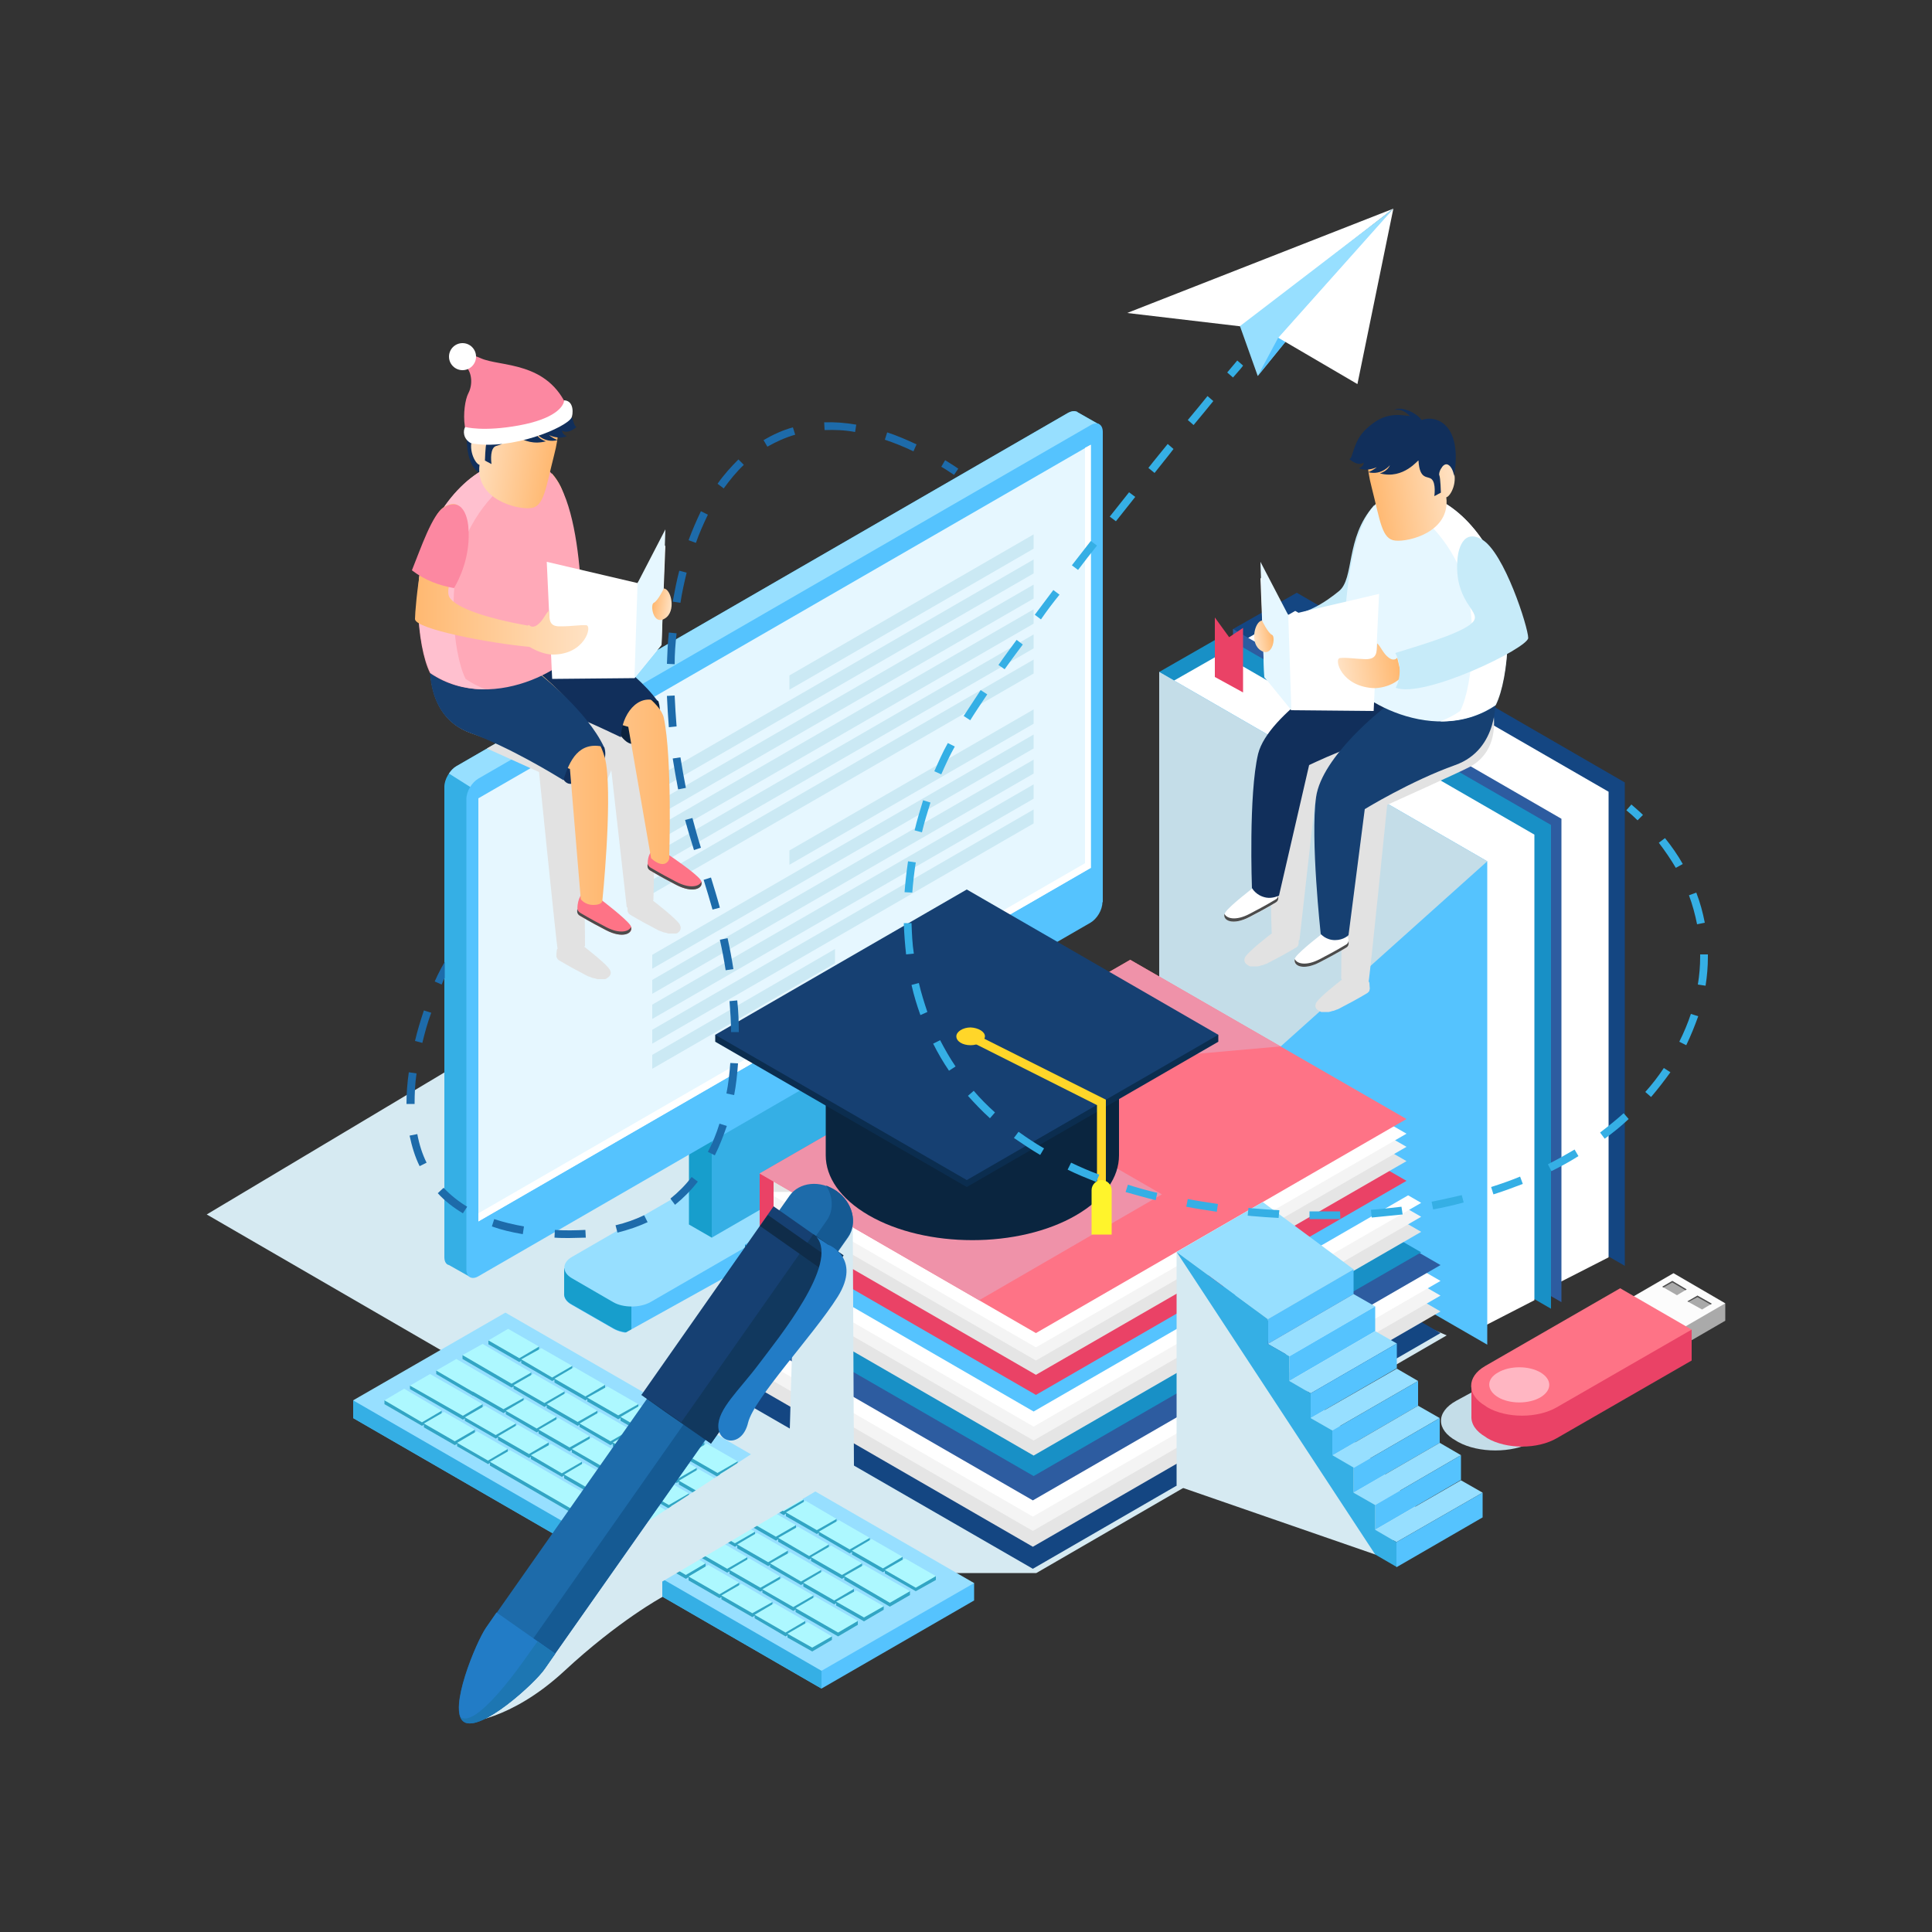 <?xml version="1.0" encoding="utf-8"?>
<!-- Generator: Adobe Illustrator 22.0.1, SVG Export Plug-In . SVG Version: 6.00 Build 0)  -->
<svg version="1.1" xmlns="http://www.w3.org/2000/svg" xmlns:xlink="http://www.w3.org/1999/xlink" x="0px" y="0px"
	 viewBox="0 0 500 500" style="enable-background:new 0 0 500 500;" xml:space="preserve">
<rect x="0" y="0" width="500" height="500" fill="#333333" stroke="none"/>
<style type="text/css">
	.st0{display:none;}
	.st1{display:inline;fill:url(#SVGID_1_);}
	.st2{fill:#D6EAF2;}
	.st3{fill:#55C3FE;}
	.st4{fill:#179ECC;}
	.st5{fill:#97DFFF;}
	.st6{fill:#35AFE5;}
	.st7{fill:#E6F7FF;}
	.st8{fill:#FFFFFF;}
	.st9{fill:#CBE9F4;}
	.st10{fill:#144682;}
	.st11{fill:#2D5CA0;}
	.st12{fill:#1890C6;}
	.st13{fill:#C4DDE8;}
	.st14{fill:#EA4266;}
	.st15{fill:#E5E5E5;}
	.st16{fill:#F4F4F4;}
	.st17{fill:#FE7386;}
	.st18{fill:#EF92A9;}
	.st19{fill:#E2E2E2;}
	.st20{fill:#C7EBF9;}
	.st21{fill:#4C4C4C;}
	.st22{fill:#112F5B;}
	.st23{fill:#164072;}
	.st24{fill:url(#SVGID_2_);}
	.st25{fill:url(#SVGID_3_);}
	.st26{fill:url(#SVGID_4_);}
	.st27{fill:#32A5C4;}
	.st28{fill:#ADF8FF;}
	.st29{fill:#0A253F;}
	.st30{fill:#0B2D4F;}
	.st31{fill:#FFD629;}
	.st32{fill:#FFF42C;}
	.st33{fill:#1D6BAA;}
	.st34{fill:#155A93;}
	.st35{fill:#227CC6;}
	.st36{fill:#1D76B2;}
	.st37{fill:#11385E;}
	.st38{fill:#0F2C49;}
	.st39{fill:#AAAAAA;}
	.st40{fill:#FCFCFC;}
	.st41{fill:#4F4F4F;}
	.st42{fill:#FFB6C2;}
	.st43{fill:#0B223D;}
	.st44{fill:url(#SVGID_5_);}
	.st45{fill:url(#SVGID_6_);}
	.st46{fill:url(#SVGID_7_);}
	.st47{fill:#FFA9B8;}
	.st48{fill:#FFC0CF;}
	.st49{fill:url(#SVGID_8_);}
	.st50{fill:url(#SVGID_9_);}
	.st51{fill:url(#SVGID_10_);}
	.st52{fill:#FC88A1;}
	.st53{display:inline;}
	.st54{fill:#F9FBFC;}
</style>
<g id="BACKGROUND" class="st0">
	<radialGradient id="SVGID_1_" cx="250" cy="250" r="250" gradientUnits="userSpaceOnUse">
		<stop  offset="0" style="stop-color:#FFFFFF"/>
		<stop  offset="1" style="stop-color:#E0E0E0"/>
	</radialGradient>
	<rect class="st1" width="500" height="500"/>
</g>
<g id="OBJECTS">
	<g>
		<polyline class="st2" points="186.4,234.9 53.5,314.3 136,362.1 241,320 186.8,238.5 		"/>
		<g>
			<g>
				<g>
					<g>
						<g>
							<path class="st3" d="M254.4,292.3L254.4,292.3l0-6.4l-4.6,2.3l-8.1-4.7c-2.6-1.5-6.9-1.5-9.6,0l-81.5,47.1l-4.6-2.3v6.4l0,0
								c-0.1,1.1,0.5,2.2,2,3l10.8,6.2c2.6,1.5,6.9,1.5,9.6,0l84.2-48.6C253.9,294.4,254.5,293.3,254.4,292.3z"/>
							<path class="st4" d="M150.6,330.5l-4.6-2.3v6.4l0,0c-0.1,1.1,0.5,2.2,2,3l10.8,6.2c1.3,0.7,3,1.1,4.6,1.1v-21.8L150.6,330.5z
								"/>
							<path class="st5" d="M158.7,337c2.6,1.5,6.9,1.5,9.6,0l84.2-48.6c2.6-1.5,2.6-4,0-5.5l-10.8-6.2c-2.6-1.5-6.9-1.5-9.6,0
								L148,325.3c-2.6,1.5-2.6,4,0,5.5L158.7,337z"/>
						</g>
						<g>
							<polygon class="st4" points="184.2,320.3 178.3,316.9 178.3,286.9 216.2,265.1 							"/>
							<polygon class="st6" points="222.1,298.4 184.2,320.3 184.2,290.2 222.1,268.4 							"/>
						</g>
						<path class="st6" d="M284.4,109.8l-5.5-3.1c-0.1-0.1-0.2-0.2-0.4-0.2l0,0l0,0c-0.5-0.2-1.2-0.1-2,0.3l-158.4,91.5
							c-1.7,1-3.1,3.4-3.1,5.3v121.7c0,1,0.3,1.7,0.9,2c0.1,0,0.2,0.1,0.3,0.1l5.5,3.1l1.1-5.9l-1.6,0.7l155.4-89.7
							c1.7-1,3.1-3.4,3.1-5.3V113.2L284.4,109.8z"/>
						<path class="st5" d="M278.9,106.7c-0.1-0.1-0.2-0.2-0.4-0.2l0,0l0,0c-0.5-0.2-1.2-0.1-2,0.3l-158.4,91.5
							c-0.7,0.4-1.4,1.1-1.9,1.9L222.1,267l54.5-31.4c1.7-1,3.1-3.4,3.1-5.3V113.2l4.8-3.3L278.9,106.7z"/>
						<path class="st3" d="M285.3,233.5c0,2-1.4,4.3-3.1,5.3l-158.4,91.5c-1.7,1-3.1,0.2-3.1-1.8V206.8c0-2,1.4-4.3,3.1-5.3
							L282.3,110c1.7-1,3.1-0.2,3.1,1.8V233.5z"/>
						<polygon class="st7" points="282.3,224.6 123.8,316.1 123.8,206.6 282.3,115.1 						"/>
						<polygon class="st8" points="280.8,115.9 280.8,223.4 123.8,314 123.8,316.1 282.3,224.6 282.3,115.1 						"/>
					</g>
					<g>
						<g>
							<polygon class="st9" points="267.5,142 204.3,178.5 204.3,174.8 267.5,138.3 							"/>
							<polygon class="st9" points="267.5,148.4 168.8,205.4 168.8,201.8 267.5,144.8 							"/>
							<polygon class="st9" points="267.5,154.9 168.8,211.9 168.8,208.3 267.5,151.3 							"/>
							<polygon class="st9" points="267.5,161.4 168.8,218.4 168.8,214.7 267.5,157.7 							"/>
							<polygon class="st9" points="267.5,167.8 168.8,224.8 168.8,221.2 267.5,164.2 							"/>
							<polygon class="st9" points="267.5,174.3 168.8,231.3 168.8,227.7 267.5,170.7 							"/>
							<polygon class="st9" points="267.5,187.3 204.3,223.8 204.3,220.1 267.5,183.6 							"/>
							<polygon class="st9" points="267.5,193.7 168.8,250.7 168.8,247.1 267.5,190.1 							"/>
							<polygon class="st9" points="267.5,200.2 168.8,257.2 168.8,253.6 267.5,196.6 							"/>
							<polygon class="st9" points="267.5,206.7 168.8,263.7 168.8,260 267.5,203 							"/>
							<polygon class="st9" points="267.5,213.1 168.8,270.1 168.8,266.5 267.5,209.5 							"/>
							<polygon class="st9" points="216.1,249.3 168.8,276.6 168.8,273 216.1,245.6 							"/>
						</g>
					</g>
				</g>
				<g>
					<g>
						<g>
							<g>
								<polygon class="st10" points="420.5,327.6 335.6,278.5 319.1,162.8 335.6,153.4 420.5,202.5 								"/>
								<polygon class="st8" points="416.3,325.4 402,332.7 319.5,167.1 335.2,158.1 416.3,204.9 								"/>
								<polygon class="st11" points="404.1,337 319.1,287.9 319.1,162.8 404.1,211.9 								"/>
							</g>
						</g>
						<g>
							<g>
								<polygon class="st12" points="401.4,338.7 316.4,289.6 300,173.9 316.4,164.5 401.4,213.5 								"/>
								<polygon class="st8" points="397.1,336.5 382.9,343.8 300.4,178.1 316,169.2 397.1,216 								"/>
								<polygon class="st3" points="384.9,348 300,299 300,173.9 384.9,222.9 								"/>
								<polygon class="st13" points="300,299 300,173.9 384.9,222.9 								"/>
							</g>
							<polygon class="st14" points="321.7,179.2 314.4,175.2 314.4,159.8 318.1,164.9 321.7,162.5 							"/>
						</g>
					</g>
					<g>
						<g>
							<polygon class="st2" points="246,407.1 178.4,368.1 148.9,352.1 254.4,293.5 374.4,345.6 268.2,407.1 							"/>
							<polygon class="st10" points="267.3,406 188.6,360.6 188.6,342.9 294.2,299.6 372.8,345 							"/>
							<polygon class="st15" points="294.2,293.9 192.5,341.1 192.5,357.1 267.3,400.3 372.8,339.4 							"/>
							<polygon class="st16" points="294.2,289.9 277.3,297.7 277.3,348.2 192.5,348.2 192.5,353 267.3,396.2 372.8,335.3 							
								"/>
							<polygon class="st8" points="294.2,286.1 277.3,293.9 277.3,348.2 192.5,348.2 192.5,349.3 267.3,392.5 372.8,331.5 							
								"/>
							<polygon class="st11" points="267.3,388.3 188.6,342.9 294.2,282 372.8,327.4 							"/>
						</g>
						<g>
							<polygon class="st12" points="267.5,382 192.8,338.9 192.8,322.1 293.1,281 367.8,324.1 							"/>
							<polygon class="st15" points="293.1,275.6 196.5,320.4 196.5,335.7 267.5,376.7 367.8,318.8 							"/>
							<polygon class="st16" points="293.1,271.7 277.1,279.1 277.1,327.1 196.5,327.1 196.5,331.8 267.5,372.8 367.8,314.9 							
								"/>
							<polygon class="st8" points="293.1,268.1 277.1,275.6 277.1,327.1 196.5,327.1 196.5,328.2 267.5,369.2 367.8,311.3 							
								"/>
							<polygon class="st3" points="267.5,365.3 192.8,322.1 293.1,264.2 367.8,307.4 							"/>
						</g>
						<g>
							<polygon class="st14" points="268.1,361 196.6,319.7 196.6,303.7 292.5,264.4 364,305.6 							"/>
							<polygon class="st15" points="292.5,259.2 200.2,302.1 200.2,316.6 268.1,355.8 364,300.5 							"/>
							<polygon class="st16" points="292.5,255.5 277.2,262.6 277.2,308.5 200.2,308.5 200.2,312.9 268.1,352.1 364,296.8 							
								"/>
							<polygon class="st8" points="292.5,252.1 277.2,259.2 277.2,308.5 200.2,308.5 200.2,309.5 268.1,348.7 364,293.4 							"/>
							<polygon class="st17" points="268.1,345 196.6,303.7 292.5,248.4 364,289.6 							"/>
							<polygon class="st18" points="196.6,303.7 253.4,336.5 300.7,309.1 244,276.4 							"/>
							<polygon class="st18" points="239.4,279 292.5,248.4 331.4,270.8 							"/>
						</g>
					</g>
				</g>
				<g>
					<path class="st19" d="M382.9,172.9c-2.5-3.6,0.5-28.6-3.1-30.9c0-0.6,0-1.2-0.1-1.8c0.8-0.2-16.9-21.1-20.5-17.8
						c-3.6,3.3-0.8,8.8-0.8,8.8s0.2,0.9-1.2,1.5c0.8,0.3,1.6,0.4,2.3,0.3c0,0.2,0.1,0.4,0.1,0.7c0,0,0,0,0,0c0,0,0,0,0,0
						c0.2,1.2,0.4,2.6,0.8,4c0.4,1.5,0.7,2.9,1,4.2c-0.2,0.1-0.3,0.3-0.5,0.5c-0.1,0-0.1,0.1-0.1,0.1c-0.1,0.1-0.2,0.2-0.3,0.3
						c-0.2,0.2-0.4,0.5-0.6,0.7c-6.4,8.2-4.3,17.9-8.2,21.1c-1.3,1.1-4.3,3.5-8,5l-5.1,1.2l-7.3-13.8l0.1,4.3l-0.1-0.2l0.4,11.1l0,0
						c-1.8,0.2-3.3,6-0.2,7.8c0.2,0.1,6.7,0.6,6.9,0.6l1,7.4l-0.3,7.1c-4,3.6-7.5,7.7-8.4,11.5c-2.6,10.5-1.6,34.7-1.6,34.7
						s0,0.1,0.1,0.2c-1.3,1-5.8,4.5-6.9,6.1c-0.1,0.2-0.2,0.3-0.2,0.5l0,0c0,0,0,0,0,0c-0.2,0.6,0.1,1.2,0.7,1.6l0,0
						c0.1,0,0.2,0.1,0.2,0.1c0,0,0.1,0,0.1,0.1c0.1,0,0.2,0.1,0.2,0.1c0.1,0,0.1,0,0.2,0.1c0.1,0,0.2,0,0.2,0c0.1,0,0.2,0,0.3,0
						c0.1,0,0.2,0,0.2,0c0.1,0,0.2,0,0.3,0c0.1,0,0.2,0,0.3,0c0.1,0,0.2,0,0.4,0c0.1,0,0.2,0,0.3,0c0.1,0,0.3-0.1,0.4-0.1
						c0.1,0,0.2,0,0.3-0.1c0.1,0,0.3-0.1,0.5-0.1c0.1,0,0.2-0.1,0.3-0.1c0.2-0.1,0.3-0.1,0.5-0.2c0.1,0,0.2-0.1,0.3-0.1
						c0.3-0.1,0.5-0.3,0.8-0.4c4.8-2.5,5.8-3.2,6.7-3.7c0.2-0.1,0.3-0.2,0.4-0.3c0,0,0,0,0.1-0.1c0.1-0.1,0.2-0.2,0.2-0.4
						c0,0,0,0,0,0c0-0.1,0.1-0.3,0.1-0.4c0,0,0-0.1,0-0.1c0-0.2,0-0.4,0-0.6c0.1-0.1,0.2-0.1,0.2-0.1l4-35.5c0,0,6.4,10.6,11.2,8.7
						c-3,3.7-2.3-1-2.9,2.9c-1.5,10.7-1.5,33.9-1.5,33.9s0.1,0.1,0.2,0.2c-1.5,1.2-5.6,4.4-6.6,5.9c-0.1,0.2-0.2,0.3-0.2,0.5l0,0
						c0,0,0,0,0,0c-0.2,0.6,0,1.2,0.7,1.6l0,0c0.1,0,0.2,0.1,0.2,0.1c0,0,0.1,0,0.1,0.1c0.1,0,0.2,0.1,0.2,0.1c0.1,0,0.1,0,0.2,0.1
						c0.1,0,0.2,0,0.2,0c0.1,0,0.2,0,0.3,0c0.1,0,0.2,0,0.2,0c0.1,0,0.2,0,0.3,0c0.1,0,0.2,0,0.3,0c0.1,0,0.2,0,0.4,0
						c0.1,0,0.2,0,0.3,0c0.1,0,0.3-0.1,0.4-0.1c0.1,0,0.2,0,0.3-0.1c0.1,0,0.3-0.1,0.5-0.1c0.1,0,0.2-0.1,0.3-0.1
						c0.2-0.1,0.3-0.1,0.5-0.2c0.1,0,0.2-0.1,0.3-0.1c0.3-0.1,0.6-0.3,0.8-0.4c4.8-2.5,5.8-3.2,6.7-3.7c0.2-0.1,0.3-0.2,0.4-0.3
						c0,0,0-0.1,0.1-0.1c0.1-0.1,0.2-0.2,0.2-0.4c0,0,0,0,0,0c0-0.1,0.1-0.3,0.1-0.4c0,0,0-0.1,0-0.1c0-0.4-0.1-0.8-0.1-1.4
						c0-0.1-0.1-0.3-0.2-0.4c0.2-0.2,4.8-45.7,4.8-45.7s18.9-8.5,21.5-9.9C392.8,191.5,382.9,172.9,382.9,172.9z"/>
					<g>
						<path class="st20" d="M355.5,130.9c0,0,0.1-1,2.8,5.1c2.7,6.1-3.8,25.5-5.4,27.6c-1.6,2.1-21.1,8.1-25.4,1.5
							c2.7-1.4,0.1-3.4,0.6-6.5c8,2.8,15.9-3.6,18.4-5.6C350.6,149.7,348.1,139.3,355.5,130.9z"/>
						<g>
							<g>
								<g>
									<path class="st8" d="M324.4,229.7c0,0-5.9,4.5-7.2,6.3c-1.3,1.9,1.5,3.8,6.3,1.3c4.8-2.5,5.8-3.2,6.7-3.7
										c0.9-0.5,0.7-1.3,0.6-2.6C330.5,229.6,324.4,229.7,324.4,229.7z"/>
									<path class="st21" d="M330.1,232.8c-0.9,0.5-1.9,1.2-6.7,3.7c-3.6,1.9-6,1.2-6.5,0c-0.5,1.7,2.1,3.1,6.5,0.8
										c4.8-2.5,5.8-3.2,6.7-3.7c0.7-0.4,0.8-0.9,0.7-1.8C330.7,232.3,330.5,232.6,330.1,232.8z"/>
								</g>
								<path class="st22" d="M375.3,172.6c0,0-0.2,13.4-12.1,16.4c-11.9,2.9-24.4,9-24.4,9l-7.8,33.8c0,0-1.7,0.8-3.3,0.5
									c-2.7-0.5-3.7-2.5-3.7-2.5s-0.9-24.2,1.6-34.7c2.6-10.5,23.9-22.8,23.9-22.8L375.3,172.6z"/>
								<g>
									<g>
										<path class="st8" d="M342.5,241.4c0,0-5.9,4.5-7.2,6.3c-1.3,1.9,1.5,3.8,6.3,1.3c4.8-2.5,5.8-3.2,6.7-3.7
											c0.9-0.5,0.8-1.3,0.6-2.6C348.7,241.4,342.5,241.4,342.5,241.4z"/>
										<path class="st21" d="M348.3,244.5c-0.9,0.5-1.9,1.2-6.7,3.7c-3.6,1.9-6,1.2-6.5,0c-0.5,1.7,2.1,3.1,6.5,0.8
											c4.8-2.5,5.8-3.2,6.7-3.7c0.7-0.4,0.8-0.9,0.7-1.8C348.9,244,348.7,244.3,348.3,244.5z"/>
									</g>
									<path class="st23" d="M387,180.5c0,0,1.1,13.4-10.4,17.5c-11.5,4.1-23.4,11.4-23.4,11.4L349,242c0,0-1.2,1.3-3.5,1.3
										c-2.4,0-3.7-1.6-3.7-1.6s-2.7-24.7-1.2-35.4c1.5-10.7,17.7-23.2,17.7-23.2L387,180.5z"/>
								</g>
							</g>
							<path class="st7" d="M347.8,173.4c0,0-1.3-40.1,11-44.8c12.2-4.7,23.5,6.5,28.3,17.3c4.8,10.8,3.5,29.6,0,36.6
								C370.2,194,347.3,178.9,347.8,173.4z"/>
							<path class="st8" d="M387,145.8c-4.8-10.8-16-22-28.3-17.3c-0.4,0.2-0.8,0.4-1.2,0.6c9,1.1,16.7,9.8,20.4,18.3
								c4.8,10.8,3.5,29.6,0,36.6c-1.7,1.2-3.4,2-5.2,2.7c4.8,0,9.7-1.2,14.2-4.2C390.6,175.5,391.8,156.6,387,145.8z"/>
							<g>
								
									<linearGradient id="SVGID_2_" gradientUnits="userSpaceOnUse" x1="385.457" y1="163.745" x2="365.595" y2="163.745" gradientTransform="matrix(1.088 -0.17 0.201 1.288 -75.918 -22.898)">
									<stop  offset="0" style="stop-color:#FFE2C4"/>
									<stop  offset="1" style="stop-color:#FFB870"/>
								</linearGradient>
								<path class="st24" d="M355.3,110.7c0,0-3.1,4.9-0.3,15.5c2.2,8.6,2.6,13.4,6.1,13.7c3.6,0.4,14.3-2.3,13.2-11.2
									c1.1-0.2,3.3-4.3,1.5-7.6c-1.7-3.3-2.9,0.3-2.9,0.3s0.1-7.1-4.9-9.7C362.9,109.1,355.3,110.7,355.3,110.7z"/>
								<path class="st22" d="M367.1,119.2c0-0.4-3.8,5-10,3.3c2.1-0.6,2.6-2.1,2.6-2.1s-2.1,2.7-5.6,1.8c1.5-0.6,2.2-1.3,2.2-1.3
									s-2.3,1.2-4.6,0.3c1.4-0.6,1.2-1.5,1.2-1.5s-1.2,1.2-3.7-0.9c1-0.1,0.9-4.7,4.5-7.9c3.6-3.3,6.5-4,11.2-3.2
									c-1.2-1.2-2.4-1.9-4.1-1.6c1.9-1.1,5.9,0.8,7.1,2.6c3.7-1.4,10.7,1,8.4,14.5c0-0.3-0.4-2.5-1.7-3c-1.3-0.4-2.4,2.2-2.1,2.8
									c0.3,0.7,0.4,4.5,0.4,4.5l-1.7,0.9c0,0,0.5-3.3-0.7-4.4C369.5,123.1,367.4,124.3,367.1,119.2z"/>
							</g>
						</g>
						<g>
							<g>
								<polygon class="st8" points="326.2,149.5 333.4,159.2 356.9,153.7 355.5,184 334.2,183.8 327.2,175.2 								"/>
								<polygon class="st7" points="326.2,145.4 333.4,159.2 334.2,183.8 327.2,175.2 								"/>
							</g>
							<linearGradient id="SVGID_3_" gradientUnits="userSpaceOnUse" x1="362.106" y1="171.301" x2="346.533" y2="173.731">
								<stop  offset="0" style="stop-color:#FFB870"/>
								<stop  offset="1" style="stop-color:#FFE2C4"/>
							</linearGradient>
							<path class="st25" d="M361.6,170.2c0,0-0.7,1.1-2.2,0c-1.5-1.1-2.1-3-3-3.7c-0.1,2.4,0,4.1-3,4.1c-3-0.1-4.9-0.5-6.6-0.3
								c-1.7,0.1,0.3,7.6,9.1,7.8c4.8-0.3,6.9-3,6.9-3L361.6,170.2z"/>
							<linearGradient id="SVGID_4_" gradientUnits="userSpaceOnUse" x1="329.467" y1="164.278" x2="324.561" y2="165.043">
								<stop  offset="0" style="stop-color:#FFB870"/>
								<stop  offset="1" style="stop-color:#FFE2C4"/>
							</linearGradient>
							<path class="st26" d="M326.6,160.6c0,0,1.6,3.3,2.6,3.7c1,0.4,0.2,5.9-2.8,4.1C323.3,166.6,324.7,160.8,326.6,160.6z"/>
						</g>
						<path class="st20" d="M377.2,144.6c0,0,0.5-8.3,6.3-5c5.8,3.3,12,22.8,12,25.5c0,2.6-26.9,15.7-34.3,12.9
							c1.4-2.7,1.4-6.2-0.1-9c8.1-2.5,18.5-5.6,20.3-8.3C383.2,158.1,376.2,155.7,377.2,144.6z"/>
					</g>
				</g>
				<g>
					<polygon class="st3" points="212.6,437 91.4,367 91.4,362.4 252.1,409.7 252.1,414.2 					"/>
					<polygon class="st6" points="212.6,437 91.4,367 91.4,362.4 212.6,432 212.6,436.6 					"/>
					<polygon class="st5" points="212.6,432.4 91.4,362.4 130.8,339.7 252.1,409.7 					"/>
					<g>
						<g>
							<g>
								<polygon class="st27" points="134.4,352.5 126.4,347.9 126.4,346.9 139.5,348.5 139.5,349.5 								"/>
								<polygon class="st28" points="134.4,351.5 126.4,346.9 131.5,343.9 139.5,348.5 								"/>
							</g>
							<g>
								<polygon class="st27" points="142.9,357.4 134.9,352.8 134.9,351.8 148.1,353.5 148.1,354.5 								"/>
								<polygon class="st28" points="142.9,356.5 134.9,351.8 140.1,348.9 148.1,353.5 								"/>
							</g>
							<g>
								<polygon class="st27" points="151.5,362.4 143.5,357.8 143.5,356.8 156.6,358.4 156.6,359.4 								"/>
								<polygon class="st28" points="151.5,361.4 143.5,356.8 148.6,353.8 156.6,358.4 								"/>
							</g>
							<g>
								<polygon class="st27" points="160,367.3 152,362.7 152,361.7 165.2,363.4 165.2,364.3 								"/>
								<polygon class="st28" points="160,366.3 152,361.7 157.2,358.8 165.2,363.4 								"/>
							</g>
							<g>
								<polygon class="st27" points="168.6,372.3 160.6,367.7 160.6,366.7 173.7,368.3 173.7,369.3 								"/>
								<polygon class="st28" points="168.6,371.3 160.6,366.7 165.7,363.7 173.7,368.3 								"/>
							</g>
							<g>
								<polygon class="st27" points="177.1,377.2 169.1,372.6 169.1,371.6 182.3,373.3 182.3,374.2 								"/>
								<polygon class="st28" points="177.1,376.2 169.1,371.6 174.3,368.7 182.3,373.3 								"/>
							</g>
							<g>
								<polygon class="st27" points="185.7,382.2 177.7,377.6 177.7,376.6 190.9,378.2 190.9,379.2 								"/>
								<polygon class="st28" points="185.7,381.2 177.7,376.6 182.9,373.6 190.9,378.2 								"/>
							</g>
							<g>
								<polygon class="st27" points="194.3,387.1 186.3,382.5 186.3,381.5 199.4,383.2 199.4,384.1 								"/>
								<polygon class="st28" points="194.3,386.1 186.3,381.5 191.4,378.5 199.4,383.2 								"/>
							</g>
							<g>
								<polygon class="st27" points="202.8,392.1 194.8,387.4 194.8,386.5 208,388.1 208,389.1 								"/>
								<polygon class="st28" points="202.8,391.1 194.8,386.5 200,383.5 208,388.1 								"/>
							</g>
							<g>
								<polygon class="st27" points="211.4,397 203.4,392.4 203.4,391.4 216.5,393.1 216.5,394 								"/>
								<polygon class="st28" points="211.4,396 203.4,391.4 208.5,388.4 216.5,393.1 								"/>
							</g>
							<g>
								<polygon class="st27" points="219.9,402 211.9,397.3 211.9,396.4 225.1,398 225.1,399 								"/>
								<polygon class="st28" points="219.9,401 211.9,396.4 217.1,393.4 225.1,398 								"/>
							</g>
							<g>
								<polygon class="st27" points="228.5,406.9 220.5,402.3 220.5,401.3 233.6,402.9 233.6,403.9 								"/>
								<polygon class="st28" points="228.5,405.9 220.5,401.3 225.6,398.3 233.6,402.9 								"/>
							</g>
							<g>
								<polygon class="st27" points="237,411.8 229,407.2 229,406.3 242.2,407.9 242.2,408.9 								"/>
								<polygon class="st28" points="237,410.9 229,406.3 234.2,403.3 242.2,407.9 								"/>
							</g>
						</g>
						<g>
							<g>
								<polygon class="st27" points="132.4,359.1 119.7,351.7 119.7,350.7 137.5,355.2 137.5,356.1 								"/>
								<polygon class="st28" points="132.4,358.1 119.7,350.7 124.9,347.8 137.5,355.2 								"/>
							</g>
							<g>
								<polygon class="st27" points="140.9,364.1 132.9,359.4 132.9,358.5 146.1,360.1 146.1,361.1 								"/>
								<polygon class="st28" points="140.9,363.1 132.9,358.5 138.1,355.5 146.1,360.1 								"/>
							</g>
							<g>
								<polygon class="st27" points="149.5,369 141.5,364.4 141.5,363.4 154.6,365.1 154.6,366 								"/>
								<polygon class="st28" points="149.5,368 141.5,363.4 146.6,360.4 154.6,365.1 								"/>
							</g>
							<g>
								<polygon class="st27" points="158,374 150,369.3 150,368.4 163.2,370 163.2,371 								"/>
								<polygon class="st28" points="158,373 150,368.4 155.2,365.4 163.2,370 								"/>
							</g>
							<g>
								<polygon class="st27" points="166.6,378.9 158.6,374.3 158.6,373.3 171.7,374.9 171.7,375.9 								"/>
								<polygon class="st28" points="166.6,377.9 158.6,373.3 163.7,370.3 171.7,374.9 								"/>
							</g>
							<g>
								<polygon class="st27" points="175.1,383.8 167.1,379.2 167.1,378.3 180.3,379.9 180.3,380.9 								"/>
								<polygon class="st28" points="175.1,382.9 167.1,378.3 172.3,375.3 180.3,379.9 								"/>
							</g>
							<g>
								<polygon class="st27" points="183.7,388.8 175.7,384.2 175.7,383.2 188.8,384.8 188.8,385.8 								"/>
								<polygon class="st28" points="183.7,387.8 175.7,383.2 180.8,380.2 188.8,384.8 								"/>
							</g>
							<g>
								<polygon class="st27" points="192.2,393.7 184.2,389.1 184.2,388.1 197.4,389.8 197.4,390.8 								"/>
								<polygon class="st28" points="192.2,392.8 184.2,388.1 189.4,385.2 197.4,389.8 								"/>
							</g>
							<g>
								<polygon class="st27" points="200.8,398.7 192.8,394.1 192.8,393.1 206,394.7 206,395.7 								"/>
								<polygon class="st28" points="200.8,397.7 192.8,393.1 198,390.1 206,394.7 								"/>
							</g>
							<g>
								<polygon class="st27" points="209.4,403.6 201.4,399 201.4,398 214.5,399.7 214.5,400.7 								"/>
								<polygon class="st28" points="209.4,402.7 201.4,398 206.5,395.1 214.5,399.7 								"/>
							</g>
							<g>
								<polygon class="st27" points="217.9,408.6 209.9,404 209.9,403 223.1,404.6 223.1,405.6 								"/>
								<polygon class="st28" points="217.9,407.6 209.9,403 215.1,400 223.1,404.6 								"/>
							</g>
							<g>
								<polygon class="st27" points="230.3,415.8 218.5,408.9 218.5,407.9 235.5,411.8 235.5,412.8 								"/>
								<polygon class="st28" points="230.3,414.8 218.5,407.9 223.6,405 235.5,411.8 								"/>
							</g>
						</g>
						<g>
							<g>
								<polygon class="st27" points="122.4,361.2 112.9,355.6 112.9,354.7 126.9,356.8 126.9,357.8 								"/>
								<polygon class="st28" points="122.7,360.4 112.9,354.7 118.1,351.7 127.9,357.4 								"/>
							</g>
							<g>
								<polygon class="st27" points="130.3,365.7 122.3,361.1 122.3,360.1 135.5,361.8 135.5,362.7 								"/>
								<polygon class="st28" points="130.3,364.7 122.3,360.1 127.5,357.1 135.5,361.8 								"/>
							</g>
							<g>
								<polygon class="st27" points="138.9,370.7 130.9,366 130.9,365.1 144,366.7 144,367.7 								"/>
								<polygon class="st28" points="138.9,369.7 130.9,365.1 136,362.1 144,366.7 								"/>
							</g>
							<g>
								<polygon class="st27" points="147.4,375.6 139.4,371 139.4,370 152.6,371.7 152.6,372.6 								"/>
								<polygon class="st28" points="147.4,374.6 139.4,370 144.6,367 152.6,371.7 								"/>
							</g>
							<g>
								<polygon class="st27" points="156,380.6 148,375.9 148,375 161.1,376.6 161.1,377.6 								"/>
								<polygon class="st28" points="156,379.6 148,375 153.2,372 161.1,376.6 								"/>
							</g>
							<g>
								<polygon class="st27" points="164.5,385.5 156.6,380.9 156.6,379.9 169.7,381.5 169.7,382.5 								"/>
								<polygon class="st28" points="164.5,384.5 156.6,379.9 161.7,376.9 169.7,381.5 								"/>
							</g>
							<g>
								<polygon class="st27" points="173.1,390.4 165.1,385.8 165.1,384.9 178.3,386.5 178.3,387.5 								"/>
								<polygon class="st28" points="173.1,389.5 165.1,384.9 170.3,381.9 178.3,386.5 								"/>
							</g>
							<g>
								<polygon class="st27" points="181.7,395.4 173.7,390.8 173.7,389.8 186.8,391.4 186.8,392.4 								"/>
								<polygon class="st28" points="181.7,394.4 173.7,389.8 178.8,386.8 186.8,391.4 								"/>
							</g>
							<g>
								<polygon class="st27" points="190.2,400.3 182.2,395.7 182.2,394.7 195.4,396.4 195.4,397.4 								"/>
								<polygon class="st28" points="190.2,399.4 182.2,394.7 187.4,391.8 195.4,396.4 								"/>
							</g>
							<g>
								<polygon class="st27" points="198.8,405.3 190.8,400.7 190.8,399.7 203.9,401.3 203.9,402.3 								"/>
								<polygon class="st28" points="198.8,404.3 190.8,399.7 195.9,396.7 203.9,401.3 								"/>
							</g>
							<g>
								<polygon class="st27" points="207.3,410.2 199.3,405.6 199.3,404.6 212.5,406.3 212.5,407.3 								"/>
								<polygon class="st28" points="207.3,409.3 199.3,404.6 204.5,401.7 212.5,406.3 								"/>
							</g>
							<g>
								<polygon class="st27" points="215.9,415.2 207.9,410.6 207.9,409.6 221,411.2 221,412.2 								"/>
								<polygon class="st28" points="215.9,414.2 207.9,409.6 213,406.6 221,411.2 								"/>
							</g>
							<g>
								<polygon class="st27" points="223.6,419.6 216.4,415.5 216.4,414.5 228.7,415.7 228.7,416.6 								"/>
								<polygon class="st28" points="223.6,418.6 216.4,414.5 221.6,411.6 228.7,415.7 								"/>
							</g>
						</g>
						<g>
							<g>
								<polygon class="st27" points="119.8,367.4 106.1,359.5 106.1,358.6 124.9,363.4 124.9,364.4 								"/>
								<polygon class="st28" points="119.8,366.4 106.1,358.6 111.3,355.6 124.9,363.4 								"/>
							</g>
							<g>
								<polygon class="st27" points="128.3,372.3 120.3,367.7 120.3,366.8 133.5,368.4 133.5,369.4 								"/>
								<polygon class="st28" points="128.3,371.4 120.3,366.8 125.5,363.8 133.5,368.4 								"/>
							</g>
							<g>
								<polygon class="st27" points="136.9,377.3 128.9,372.7 128.9,371.7 142,373.3 142,374.3 								"/>
								<polygon class="st28" points="136.9,376.3 128.9,371.7 134,368.7 142,373.3 								"/>
							</g>
							<g>
								<polygon class="st27" points="145.4,382.2 137.4,377.6 137.4,376.6 150.6,378.3 150.6,379.3 								"/>
								<polygon class="st28" points="145.4,381.3 137.4,376.6 142.6,373.7 150.6,378.3 								"/>
							</g>
							<g>
								<polygon class="st27" points="154,387.2 146,382.6 146,381.6 159.1,383.2 159.1,384.2 								"/>
								<polygon class="st28" points="154,386.2 146,381.6 151.1,378.6 159.1,383.2 								"/>
							</g>
							<g>
								<polygon class="st27" points="162.5,392.1 154.5,387.5 154.5,386.5 167.7,388.2 167.7,389.2 								"/>
								<polygon class="st28" points="162.5,391.2 154.5,386.5 159.7,383.6 167.7,388.2 								"/>
							</g>
							<g>
								<polygon class="st27" points="171.1,397.1 163.1,392.5 163.1,391.5 176.2,393.1 176.2,394.1 								"/>
								<polygon class="st28" points="171.1,396.1 163.1,391.5 168.3,388.5 176.2,393.1 								"/>
							</g>
							<g>
								<polygon class="st27" points="179.6,402 171.7,397.4 171.7,396.4 184.8,398.1 184.8,399 								"/>
								<polygon class="st28" points="179.6,401 171.7,396.4 176.8,393.5 184.8,398.1 								"/>
							</g>
							<g>
								<polygon class="st27" points="188.2,407 180.2,402.4 180.2,401.4 193.4,403 193.4,404 								"/>
								<polygon class="st28" points="188.2,406 180.2,401.4 185.4,398.4 193.4,403 								"/>
							</g>
							<g>
								<polygon class="st27" points="196.8,411.9 188.8,407.3 188.8,406.3 201.9,408 201.9,408.9 								"/>
								<polygon class="st28" points="196.8,410.9 188.8,406.3 193.9,403.3 201.9,408 								"/>
							</g>
							<g>
								<polygon class="st27" points="205.3,416.9 197.3,412.2 197.3,411.3 210.5,412.9 210.5,413.9 								"/>
								<polygon class="st28" points="205.3,415.9 197.3,411.3 202.5,408.3 210.5,412.9 								"/>
							</g>
							<g>
								<polygon class="st27" points="216.9,423.5 205.9,417.2 205.9,416.2 222,419.5 222,420.5 								"/>
								<polygon class="st28" points="216.9,422.5 205.9,416.2 211,413.2 222,419.5 								"/>
							</g>
						</g>
						<g>
							<g>
								<polygon class="st27" points="109.2,369 99.5,363.4 99.5,362.4 114.3,365.1 114.3,366.1 								"/>
								<polygon class="st28" points="109.2,368.1 99.5,362.4 104.6,359.4 114.3,365.1 								"/>
							</g>
							<g>
								<polygon class="st27" points="117.7,374 109.7,369.4 109.7,368.4 122.9,370 122.9,371 								"/>
								<polygon class="st28" points="117.7,373 109.7,368.4 114.9,365.4 122.9,370 								"/>
							</g>
							<g>
								<polygon class="st27" points="126.3,378.9 118.3,374.3 118.3,373.4 131.4,375 131.4,376 								"/>
								<polygon class="st28" points="126.3,378 118.3,373.4 123.4,370.4 131.4,375 								"/>
							</g>
							<g>
								<polygon class="st27" points="177.5,408.6 126.8,379.3 126.8,378.3 182.6,404.6 182.6,405.6 								"/>
								<polygon class="st28" points="177.5,407.6 126.8,378.3 132,375.3 182.6,404.6 								"/>
							</g>
							<g>
								<polygon class="st27" points="186.2,413.6 178.2,409 178.2,408 191.3,409.6 191.3,410.6 								"/>
								<polygon class="st28" points="186.2,412.6 178.2,408 183.3,405 191.3,409.6 								"/>
							</g>
							<g>
								<polygon class="st27" points="194.7,418.5 186.7,413.9 186.7,412.9 199.9,414.6 199.9,415.5 								"/>
								<polygon class="st28" points="194.7,417.5 186.7,412.9 191.9,409.9 199.9,414.6 								"/>
							</g>
							<g>
								<polygon class="st27" points="203.3,423.5 195.3,418.8 195.3,417.9 208.4,419.5 208.4,420.5 								"/>
								<polygon class="st28" points="203.3,422.5 195.3,417.9 200.4,414.9 208.4,419.5 								"/>
							</g>
							<g>
								<polygon class="st27" points="210.2,427.4 203.8,423.8 203.8,422.8 215.3,423.5 215.3,424.4 								"/>
								<polygon class="st28" points="210.2,426.4 203.8,422.8 209,419.8 215.3,423.5 								"/>
							</g>
						</g>
					</g>
				</g>
				<polygon class="st2" points="304.5,324 304.5,384.5 355.9,402.3 368.7,392.5 				"/>
				<g>
					<g>
						<g>
							<polygon class="st5" points="304.5,324 326.8,311.1 350.3,328.5 328.1,341.4 							"/>
							<polygon class="st3" points="328.1,347.8 350.3,334.9 350.3,328.5 328.1,341.4 							"/>
						</g>
						<g>
							<polygon class="st5" points="328.1,347.8 350.3,334.9 355.9,338.1 333.7,351 							"/>
							<polygon class="st3" points="333.7,357.4 355.9,344.5 355.9,338.1 333.7,351 							"/>
						</g>
						<g>
							<polygon class="st5" points="333.7,357.4 355.9,344.5 361.5,347.7 339.2,360.6 							"/>
							<polygon class="st3" points="339.2,367 361.5,354.1 361.5,347.7 339.2,360.6 							"/>
						</g>
						<g>
							<polygon class="st5" points="339.2,367 361.5,354.2 367,357.4 344.8,370.2 							"/>
							<polygon class="st3" points="344.8,376.7 367,363.8 367,357.4 344.8,370.2 							"/>
						</g>
						<g>
							<polygon class="st5" points="344.8,376.7 367,363.8 372.6,367 350.3,379.9 							"/>
							<polygon class="st3" points="350.3,386.3 372.6,373.4 372.6,367 350.3,379.9 							"/>
						</g>
						<g>
							<polygon class="st5" points="350.3,386.3 372.6,373.4 378.1,376.6 355.9,389.5 							"/>
							<polygon class="st3" points="355.9,395.9 378.1,383 378.1,376.6 355.9,389.5 							"/>
						</g>
						<g>
							<polygon class="st5" points="355.9,395.9 378.1,383.1 383.7,386.3 361.4,399.1 							"/>
							<polygon class="st3" points="361.4,405.6 383.7,392.7 383.7,386.3 361.4,399.1 							"/>
						</g>
					</g>
					<polygon class="st6" points="350.3,386.3 350.3,379.8 344.8,376.6 344.8,370.2 339.2,367 339.2,360.6 333.7,357.4 333.7,351 
						328.1,347.8 328.1,341.4 304.5,324 304.5,324 355.9,402.3 361.4,405.5 361.4,399.1 355.9,395.9 355.9,389.5 					"/>
				</g>
				<g>
					<g>
						<path class="st29" d="M213.7,271.7V299c0,5.6,3.7,11.2,11.1,15.5c14.8,8.6,38.9,8.6,53.7,0c7.4-4.3,11.1-9.9,11.1-15.5v-27.3
							H213.7z"/>
						<g>
							<polygon class="st30" points="250.2,307.2 185.1,269.6 185.1,267.8 315.3,267.8 315.3,269.6 							"/>
							<polygon class="st23" points="250.2,305.4 185.1,267.8 250.2,230.2 315.3,267.8 							"/>
						</g>
					</g>
					<g>
						<g>
							<polygon class="st31" points="286.2,309.1 283.9,309.1 283.9,286 249.7,268.8 250.7,266.8 286.2,284.6 							"/>
						</g>
						<path class="st31" d="M254.9,268.2c0,1.2-1.7,2.3-3.7,2.3c-2.1,0-3.7-1-3.7-2.3c0-1.2,1.7-2.3,3.7-2.3
							C253.2,266,254.9,267,254.9,268.2z"/>
						<path class="st32" d="M287.7,319.5V308c0-1.4-1.2-2.6-2.6-2.6c-1.4,0-2.6,1.2-2.6,2.6v11.5H287.7z"/>
					</g>
				</g>
				<path class="st2" d="M120.4,445.8c0,0,11.5-0.3,25.6-13.3c14.1-13.1,25.4-19.2,25.4-19.2v-4l39.6-23.3l10-6.6l-0.3-61.7
					l-15.2,13.9l-1.1,38.2l-47.8,31.2L120.4,445.8z"/>
				<g>
					<g>
						<path class="st33" d="M140.9,431.9c-2.5,3.6-16.7,16.6-20.9,13.7l0,0c-4.2-2.9,3.2-20.7,5.8-24.3l78.5-111.8
							c2.5-3.6,8-4.2,12.2-1.2l0,0c4.2,2.9,5.5,8.3,3,11.9L140.9,431.9z"/>
						<path class="st34" d="M216.5,308.2c-0.9-0.6-1.8-1-2.7-1.4c1.8,2.9,2,6.4,0.2,9l-78.5,111.8c-2,2.8-10.8,11.1-16.7,13.5
							c-0.1,2.1,0.2,3.7,1.2,4.5c4.2,2.9,18.4-10,20.9-13.7l78.5-111.8C222,316.5,220.7,311.2,216.5,308.2z"/>
						<path class="st35" d="M128.5,417.3l-2.7,3.9c-2.5,3.6-9.9,21.4-5.8,24.3c4.2,2.9,18.4-10,20.9-13.7l2.7-3.9L128.5,417.3z"/>
						<path class="st36" d="M139.1,424.8l-2,2.8c-2.5,3.6-13.8,19.7-17.9,16.8c0.2,0.5,0.5,0.9,0.9,1.2c4.2,2.9,18.4-10,20.9-13.7
							l2.7-3.9L139.1,424.8z"/>
						<polygon class="st23" points="184,373.6 172.2,365.4 166,361 200.2,312.2 218.3,324.9 						"/>
						<polygon class="st37" points="210.5,319.4 176.3,368.1 166,360.9 166,361 172.2,365.4 184,373.6 218.3,324.9 						"/>
						
							<rect x="205" y="311.1" transform="matrix(0.575 -0.818 0.818 0.575 -175.64 306.108)" class="st38" width="3.5" height="22"/>
					</g>
					<path class="st35" d="M214.3,322.1c0,0,8.8,3.4,2.5,13.5c-6.3,10-21.7,26.3-23.2,32.6c-1.5,6.3-7.5,5.6-7.7,1.1
						c-0.2-4.6,5.4-9.5,10.5-16.3c5.1-6.8,20.8-26,14.9-32.9C213.3,321.4,214.3,322.1,214.3,322.1z"/>
				</g>
			</g>
			<g>
				<polygon class="st8" points="360.6,54 291.7,81 321.4,84.5 				"/>
				<polygon class="st5" points="320.9,84.4 325.5,97.3 360.6,54 				"/>
				<polygon class="st3" points="330.8,87.4 325.5,97.3 360.6,54 				"/>
				<polygon class="st8" points="360.6,54 351.3,99.4 330.8,87.4 				"/>
			</g>
			<g>
				<g>
					<g>
						<path class="st6" d="M319.1,97.7l-1.5-1.3c1.7-2,2.6-3.1,2.6-3.1l1.5,1.3C321.7,94.7,320.8,95.8,319.1,97.7z"/>
					</g>
					<g>
						<path class="st6" d="M342,315.5c-1,0-2.1,0-3.1,0l0-2c2.7,0,5.3,0,7.9,0l0.1,2C345.3,315.5,343.6,315.5,342,315.5z
							 M330.9,315.2c-2.3-0.1-4.7-0.3-7.1-0.5l-0.9-0.1l0.2-2l0.9,0.1c2.4,0.2,4.8,0.4,7.1,0.5L330.9,315.2z M355,315.1l-0.2-2
							c2.7-0.2,5.3-0.5,7.9-0.8l0.3,2C360.3,314.6,357.7,314.8,355,315.1z M314.9,313.6c-2.7-0.4-5.3-0.8-7.9-1.3l0.4-2
							c2.5,0.5,5.2,0.9,7.8,1.3L314.9,313.6z M370.9,313l-0.4-2c2.6-0.5,5.2-1.1,7.8-1.7l0.5,1.9C376.2,311.9,373.6,312.5,370.9,313
							z M299.1,310.6c-2.6-0.6-5.2-1.4-7.8-2.1l0.6-1.9c2.5,0.8,5,1.5,7.6,2.1L299.1,310.6z M386.5,309.1l-0.6-1.9
							c2.5-0.8,5.1-1.7,7.5-2.7l0.7,1.9C391.7,307.3,389.1,308.3,386.5,309.1z M283.7,305.9c-2.5-1-5-2-7.4-3.2l0.9-1.8
							c2.3,1.1,4.8,2.2,7.3,3.1L283.7,305.9z M401.5,303.1l-0.9-1.8c2.4-1.2,4.7-2.5,6.9-3.8l1,1.7
							C406.3,300.6,403.9,301.9,401.5,303.1z M269.2,298.9c-2.4-1.4-4.6-2.9-6.8-4.4l1.2-1.6c2.1,1.5,4.3,3,6.6,4.3L269.2,298.9z
							 M415.3,294.7l-1.2-1.6c2.1-1.6,4.2-3.3,6.1-5l1.3,1.5C419.6,291.4,417.5,293.1,415.3,294.7z M256.2,289.4
							c-2-1.8-3.9-3.8-5.7-5.8l1.5-1.3c1.7,2,3.5,3.8,5.5,5.6L256.2,289.4z M427.3,283.9l-1.5-1.3c1.8-2,3.4-4.1,4.8-6.2l1.7,1.1
							C430.7,279.7,429.1,281.8,427.3,283.9z M245.6,277.1c-1.5-2.2-2.9-4.6-4.1-7l1.8-0.9c1.2,2.3,2.5,4.6,4,6.8L245.6,277.1z
							 M436.4,270.5l-1.8-0.9c1.2-2.4,2.2-4.8,3-7.2l1.9,0.6C438.6,265.5,437.6,268,436.4,270.5z M238.2,262.7
							c-0.9-2.5-1.7-5.1-2.3-7.8l1.9-0.5c0.6,2.6,1.4,5.1,2.2,7.5L238.2,262.7z M441.4,255.1l-2-0.3c0.4-2.4,0.6-4.8,0.6-7.1l0-0.7
							l2,0l0,0.7C442,250.1,441.8,252.6,441.4,255.1z M234.5,247c-0.3-2.6-0.5-5.3-0.6-8.1l2,0c0.1,2.7,0.2,5.3,0.6,7.9L234.5,247z
							 M439.2,239.2c-0.5-2.5-1.2-5.1-2.1-7.5l1.9-0.7c1,2.6,1.7,5.2,2.2,7.8L439.2,239.2z M236.1,231l-2-0.1c0.2-2.6,0.5-5.3,0.9-8
							l2,0.3C236.6,225.7,236.3,228.4,236.1,231z M433.7,224.6c-1.3-2.2-2.8-4.4-4.4-6.5l1.6-1.2c1.7,2.1,3.3,4.4,4.6,6.7
							L433.7,224.6z M238.6,215.4l-1.9-0.5c0.6-2.6,1.4-5.2,2.2-7.8l1.9,0.6C240,210.3,239.2,212.8,238.6,215.4z M243.6,200.4
							l-1.8-0.8c1.1-2.5,2.2-5,3.5-7.3l1.8,0.9C245.8,195.5,244.7,197.9,243.6,200.4z M251.1,186.4l-1.7-1.1
							c1.4-2.1,2.9-4.4,4.4-6.7l1.7,1.1C253.9,182.1,252.4,184.3,251.1,186.4z M260,173.2l-1.6-1.1c1.5-2.2,3.1-4.3,4.7-6.5l1.6,1.2
							C263.1,168.9,261.5,171.1,260,173.2z M269.4,160.3l-1.6-1.2c1.6-2.1,3.2-4.3,4.8-6.4l1.6,1.2
							C272.5,156,270.9,158.1,269.4,160.3z M279,147.5l-1.6-1.2c1.6-2.1,3.3-4.2,4.9-6.3l1.6,1.2C282.2,143.3,280.6,145.4,279,147.5
							z M288.8,134.9l-1.6-1.2c1.7-2.1,3.3-4.2,5-6.3l1.6,1.2C292.1,130.7,290.5,132.8,288.8,134.9z M298.8,122.4l-1.6-1.3
							c1.7-2.2,3.4-4.2,5-6.2l1.5,1.3C302.2,118.2,300.5,120.2,298.8,122.4z M308.9,110l-1.5-1.3c1.9-2.3,3.6-4.3,5.1-6.2l1.5,1.3
							C312.5,105.7,310.7,107.8,308.9,110z"/>
					</g>
					<g>
						<path class="st6" d="M423.8,212.3c-0.9-0.9-1.9-1.8-2.9-2.6l1.3-1.5c1,0.9,2.1,1.8,3,2.7L423.8,212.3z"/>
					</g>
				</g>
			</g>
			<g>
				<g>
					<path class="st33" d="M114.3,254.8l-1.8-0.8c1-2.3,2.5-5,2.6-5v4.1C114.9,253.5,115,253.1,114.3,254.8z"/>
				</g>
				<g>
					<path class="st33" d="M147.3,320.4c-1.2,0-2.5,0-3.8-0.1l0.1-2c2.8,0.2,5.5,0.1,7.9,0l0.1,2
						C150.3,320.3,148.8,320.4,147.3,320.4z M135.3,319.4c-2.9-0.5-5.5-1.1-8-2l0.6-1.9c2.4,0.8,4.9,1.4,7.7,1.9L135.3,319.4z
						 M159.8,319l-0.5-1.9c2.6-0.6,5.1-1.5,7.4-2.6l0.9,1.8C165.2,317.4,162.6,318.3,159.8,319z M119.8,314
						c-2.5-1.5-4.7-3.2-6.5-5.2l1.5-1.4c1.7,1.8,3.8,3.5,6.1,4.9L119.8,314z M174.7,311.8l-1.2-1.6c2-1.6,3.9-3.5,5.5-5.6l1.6,1.2
						C178.8,308.1,176.8,310.1,174.7,311.8z M108.6,301.8c-1.2-2.4-2-5.1-2.6-7.9l2-0.4c0.5,2.7,1.3,5.2,2.4,7.4L108.6,301.8z
						 M185,299l-1.8-0.9c1.2-2.3,2.2-4.7,3-7.3l1.9,0.6C187.2,294,186.2,296.6,185,299z M105.2,285.7v-0.2c0-2.5,0.2-5.2,0.6-8
						l2,0.3c-0.4,2.7-0.5,5.3-0.5,7.7v0.2L105.2,285.7z M190,283.4l-2-0.4c0.5-2.5,0.8-5.2,1-7.9l2,0.1
						C190.8,278,190.5,280.8,190,283.4z M109.3,269.9l-1.9-0.5c0.6-2.6,1.4-5.2,2.3-7.9l1.9,0.6
						C110.6,264.8,109.9,267.4,109.3,269.9z M189.2,267.1c0-2.6-0.2-5.3-0.4-8l2-0.2c0.3,2.8,0.4,5.5,0.4,8.2L189.2,267.1z
						 M187.8,251.1c-0.4-2.6-0.9-5.2-1.5-7.9l2-0.4c0.6,2.7,1.1,5.4,1.5,8L187.8,251.1z M184.4,235.4c-0.7-2.5-1.5-5.1-2.3-7.7
						l1.9-0.6c0.8,2.6,1.6,5.2,2.3,7.8L184.4,235.4z M179.6,220c-0.8-2.6-1.6-5.2-2.3-7.8l1.9-0.5c0.7,2.6,1.4,5.2,2.2,7.7
						L179.6,220z M175.5,204.3c-0.5-2.7-1-5.4-1.4-8l2-0.3c0.4,2.6,0.9,5.3,1.4,7.9L175.5,204.3z M173.1,188.2
						c-0.2-2.7-0.4-5.5-0.5-8.1l2-0.1c0.1,2.6,0.3,5.3,0.5,8L173.1,188.2z M174.6,171.9l-2-0.1c0.1-2.7,0.2-5.5,0.5-8.1l2,0.2
						C174.8,166.5,174.6,169.2,174.6,171.9z M176.1,156l-2-0.3c0.5-2.7,1-5.4,1.7-8l1.9,0.5C177.1,150.7,176.5,153.3,176.1,156z
						 M180.1,140.5l-1.9-0.7c1-2.7,2.1-5.2,3.2-7.5l1.8,0.9C182.1,135.5,181,137.9,180.1,140.5z M187.3,126.4l-1.6-1.2
						c1.6-2.3,3.5-4.4,5.4-6.3l1.4,1.4C190.6,122.1,188.9,124.2,187.3,126.4z M236.4,116.8c-2.5-1.2-5-2.2-7.4-3l0.6-1.9
						c2.5,0.8,5,1.9,7.6,3.1L236.4,116.8z M198.6,115.6l-1-1.7c2.4-1.4,5-2.6,7.6-3.3l0.6,1.9C203.3,113.2,200.9,114.3,198.6,115.6z
						 M221.3,111.8c-2.7-0.5-5.3-0.6-7.9-0.5l-0.1-2c2.7-0.1,5.4,0.1,8.3,0.6L221.3,111.8z"/>
				</g>
				<g>
					<path class="st33" d="M246.9,122.9c-1.1-0.7-2.2-1.5-3.3-2.1l1-1.7c1.1,0.7,2.3,1.4,3.4,2.2L246.9,122.9z"/>
				</g>
			</g>
			<g>
				<path class="st13" d="M423.4,341.5l-5.5,3l-3.9-2.1l-37.1,20.1c-5.3,2.9-5.3,7.5,0,10.4l0.5,0.3c5.3,2.9,13.9,2.9,19.2,0
					l26.9-14.6V341.5z"/>
				<g>
					<g>
						<g>
							<g>
								<g>
									<polygon class="st39" points="429.6,351.6 446.5,341.8 446.5,337.3 416.2,343.9 									"/>
								</g>
								<g>
									<polygon class="st40" points="429.6,347.1 446.5,337.3 433.1,329.5 416.2,339.3 									"/>
									<polygon class="st39" points="440.5,338.9 443,337.4 439.3,335.3 436.7,336.8 									"/>
									<polygon class="st41" points="439.3,335.7 437,336.9 436.7,336.8 439.3,335.3 443,337.4 442.7,337.6 									"/>
									<polygon class="st39" points="434,335.2 436.5,333.7 432.8,331.5 430.2,333 									"/>
									<polygon class="st41" points="432.8,331.9 430.5,333.2 430.2,333 432.8,331.5 436.5,333.7 436.2,333.9 									"/>
								</g>
							</g>
							<g>
								<path class="st14" d="M380.7,358.9l3.2,3c0.2-0.1,0.4-0.2,0.6-0.3l53.3-17.5v8l-34.9,20.1c-5,2.9-13,2.9-18,0l-0.4-0.3
									c-2.6-1.5-3.8-3.4-3.7-5.4l0,0V358.9z"/>
								<path class="st17" d="M384.4,353.5l34.9-20.1l18.5,10.7l-34.9,20.1c-5,2.9-13,2.9-18,0l-0.4-0.3
									C379.5,361,379.5,356.3,384.4,353.5z"/>
							</g>
						</g>
						<path class="st42" d="M387.7,361.6c3,1.8,8,1.8,11,0c3-1.8,3-4.6,0-6.4c-3-1.8-8-1.8-11,0
							C384.6,356.9,384.7,359.8,387.7,361.6z"/>
					</g>
				</g>
			</g>
			<g>
				<path class="st22" d="M120.8,113.8c0,0-0.1,7.2,3.6,8.7c3-0.6-0.4-8.3-0.4-8.3L120.8,113.8z"/>
				<g>
					<g>
						<path class="st19" d="M166.6,171.5c0.5-0.3,0.9-0.8,1.2-1.3l-2.5,1.4C166,171.6,166.6,171.6,166.6,171.5z"/>
						<path class="st19" d="M176.1,239.7C176.1,239.7,176.1,239.7,176.1,239.7c-0.1-0.2-0.1-0.3-0.2-0.5c-1.1-1.6-5.6-5.1-6.9-6.1
							c0.1-0.1,0.1-0.2,0.1-0.2s0.9-24.2-1.6-34.7c-0.9-3.8-4.4-7.9-8.4-11.5l-0.3-7.1l0.6-4.5L126,193.7c6.2,2.8,13.5,6.1,13.5,6.1
							s4.6,45.5,4.8,45.7c-0.1,0.1-0.2,0.2-0.2,0.4c-0.1,0.6-0.1,1-0.1,1.4c0,0,0,0.1,0,0.1c0,0.2,0,0.3,0.1,0.4c0,0,0,0,0,0
							c0,0.1,0.1,0.2,0.2,0.4c0,0,0,0,0.1,0.1c0.1,0.1,0.2,0.2,0.4,0.3c0.9,0.5,1.9,1.2,6.7,3.7c0.3,0.2,0.6,0.3,0.8,0.4
							c0.1,0,0.2,0.1,0.3,0.1c0.2,0.1,0.4,0.1,0.5,0.2c0.1,0,0.2,0.1,0.3,0.1c0.2,0,0.3,0.1,0.5,0.1c0.1,0,0.2,0,0.3,0.1
							c0.1,0,0.3,0.1,0.4,0.1c0.1,0,0.2,0,0.3,0c0.1,0,0.2,0,0.4,0c0.1,0,0.2,0,0.3,0c0.1,0,0.2,0,0.3,0c0.1,0,0.2,0,0.2,0
							c0.1,0,0.2,0,0.3,0c0.1,0,0.2,0,0.2,0c0.1,0,0.1,0,0.2-0.1c0.1,0,0.2,0,0.2-0.1c0,0,0.1,0,0.1-0.1c0.1,0,0.2-0.1,0.2-0.1
							c0.6-0.4,0.9-1,0.7-1.6c0,0,0,0,0,0c-0.1-0.2-0.1-0.3-0.2-0.5c-1-1.5-5.1-4.7-6.6-5.9c0.1-0.1,0.2-0.2,0.2-0.2
							s0-23.2-1.5-33.9c-0.5-4,3.4-0.3,0.4-4c4.7,1.9,7.9-7.6,7.9-7.6l4,35.5c0,0,0.1,0,0.2,0.1c0,0.2,0,0.4,0,0.6c0,0,0,0.1,0,0.1
							c0,0.2,0,0.3,0.1,0.4c0,0,0,0,0,0c0,0.1,0.1,0.2,0.2,0.4c0,0,0,0.1,0.1,0.1c0.1,0.1,0.2,0.2,0.4,0.3c0.9,0.5,1.9,1.2,6.7,3.7
							c0.3,0.2,0.6,0.3,0.8,0.4c0.1,0,0.2,0.1,0.3,0.1c0.2,0.1,0.4,0.1,0.5,0.2c0.1,0,0.2,0.1,0.3,0.1c0.2,0,0.3,0.1,0.5,0.1
							c0.1,0,0.2,0,0.3,0.1c0.1,0,0.3,0.1,0.4,0.1c0.1,0,0.2,0,0.3,0c0.1,0,0.2,0,0.4,0c0.1,0,0.2,0,0.3,0c0.1,0,0.2,0,0.3,0
							c0.1,0,0.2,0,0.2,0c0.1,0,0.2,0,0.3,0c0.1,0,0.2,0,0.2,0c0.1,0,0.1,0,0.2-0.1c0.1,0,0.2,0,0.2-0.1c0,0,0.1,0,0.1-0.1
							c0.1,0,0.2-0.1,0.2-0.1C176,240.9,176.3,240.3,176.1,239.7z"/>
						<path class="st43" d="M168.3,180.5c0,0-5.7,0.5-6.9,5.2c-1,4-2.6,1.6-2.2,2.3c0.3,0.7,3.2,6.4,6,3.9s6.8-5.1,5.2-10.4
							C169.2,180.6,168.3,180.5,168.3,180.5z"/>
						<path class="st22" d="M152.8,190.4c0,0-5.7,0.5-6.9,5.2c-1,4-1,4.2-0.7,5c0.3,0.7,1.6,3.8,4.4,1.3s8.3-3.3,6.8-8.5
							C155.2,192.3,152.8,190.4,152.8,190.4z"/>
						<g>
							<linearGradient id="SVGID_5_" gradientUnits="userSpaceOnUse" x1="139.368" y1="141.173" x2="170.88" y2="141.173">
								<stop  offset="0" style="stop-color:#FFB870"/>
								<stop  offset="1" style="stop-color:#FFE2C4"/>
							</linearGradient>
							<path class="st44" d="M142.9,122.6c0,0-0.1-1-2.8,5.1c-2.7,6.1,3.8,25.5,5.4,27.6c1.6,2.1,21.1,8.1,25.4,1.5
								c-2.7-1.4-0.1-3.4-0.6-6.5c-8,2.8-19.5-2-22-4C144.2,142.9,150.3,131,142.9,122.6z"/>
							<g>
								<g>
									<g>
										<path class="st17" d="M173.3,221.4c0,0,6.7,4.5,8,6.3c1.3,1.8-1.5,3.8-6.3,1.3c-4.8-2.5-5.8-3.2-6.7-3.7
											c-0.9-0.5-0.9-3.1,0-4.6C169,219.5,173.3,221.4,173.3,221.4z"/>
										<path class="st21" d="M168.3,224.5c0.9,0.5,1.9,1.2,6.7,3.7c3.6,1.9,6,1.2,6.5,0c0.5,1.7-2.1,3.1-6.5,0.8
											c-4.8-2.5-5.8-3.2-6.7-3.7c-0.7-0.4-0.8-0.9-0.7-1.8C167.7,223.9,167.9,224.2,168.3,224.5z"/>
									</g>
									<linearGradient id="SVGID_6_" gradientUnits="userSpaceOnUse" x1="123.128" y1="193.893" x2="173.453" y2="193.893">
										<stop  offset="0" style="stop-color:#FFE2C4"/>
										<stop  offset="1" style="stop-color:#FFB870"/>
									</linearGradient>
									<path class="st45" d="M123.1,164.2c0,0,0.2,13.4,12.1,16.4c11.9,2.9,27.4,7.5,27.4,7.5l5.9,34c0,0,2,2,3.6,1.4
										c1.4-0.6,1.1-2,1.1-2s0.8-25.2-1.4-35.7c-1.6-7.8-29.2-19.5-29.2-19.5L123.1,164.2z"/>
									<path class="st22" d="M170.3,181.6c-6.4-9-21.4-17.6-21.4-17.6l-25.8,0.3c0,0,0.2,13.4,12.1,16.4
										c10,2.5,22.5,8.7,25.5,10.1C160.8,185.1,165,179.2,170.3,181.6z"/>
									<g>
										<g>
											<path class="st17" d="M155.9,233.1c0,0,5.9,4.5,7.2,6.3c1.3,1.8-1.5,3.8-6.3,1.3c-4.8-2.5-5.8-3.2-6.7-3.7
												c-0.9-0.5-0.9-3.3,0.1-5.1C150.9,230.7,155.9,233.1,155.9,233.1z"/>
											<path class="st21" d="M150.1,236.2c0.9,0.5,1.9,1.2,6.7,3.7c3.6,1.9,6,1.2,6.5,0c0.5,1.7-2.1,3.1-6.5,0.8
												c-4.8-2.5-5.8-3.2-6.7-3.7c-0.7-0.4-0.8-0.9-0.7-1.8C149.5,235.6,149.7,235.9,150.1,236.2z"/>
										</g>
										<linearGradient id="SVGID_7_" gradientUnits="userSpaceOnUse" x1="111.342" y1="203.221" x2="157.363" y2="203.221">
											<stop  offset="0" style="stop-color:#FFE2C4"/>
											<stop  offset="1" style="stop-color:#FFB870"/>
										</linearGradient>
										<path class="st46" d="M111.4,172.2c0,0-1.1,13.4,10.4,17.5c11.5,4.1,25.7,9.3,25.7,9.3l2.8,33.7c0,0,1,1.5,3.3,1.5
											c2.4,0,2.3-1.2,2.3-1.2s2.5-24.4,1-35.1c-1.5-10.7-16.7-23.2-16.7-23.2L111.4,172.2z"/>
										<path class="st23" d="M156.3,193.3c-4.4-9.3-16.2-18.5-16.2-18.5l-28.8-2.6c0,0-1.1,13.4,10.4,17.5
											c10.1,3.6,21.8,10.8,24.1,12.2C147.4,196.8,149.8,191.7,156.3,193.3z"/>
									</g>
								</g>
								<path class="st47" d="M150.6,165.1c0,0,1.3-40.1-11-44.8c-12.2-4.7-23.5,6.5-28.3,17.3c-4.8,10.8-3.5,29.6,0,36.6
									C128.2,185.7,151.1,170.6,150.6,165.1z"/>
								<path class="st48" d="M111.4,137.5c4.8-10.8,16-22,28.3-17.3c0.4,0.2,0.8,0.4,1.2,0.6c-9,1.1-16.7,9.8-20.4,18.3
									c-4.8,10.8-3.5,29.6,0,36.6c1.7,1.2,3.4,2,5.2,2.7c-4.8,0-9.7-1.2-14.2-4.2C107.8,167.1,106.6,148.3,111.4,137.5z"/>
								<g>
									
										<linearGradient id="SVGID_8_" gradientUnits="userSpaceOnUse" x1="221.51" y1="135.669" x2="201.649" y2="135.669" gradientTransform="matrix(-1.088 -0.17 -0.201 1.288 390.3 -22.898)">
										<stop  offset="0" style="stop-color:#FFE2C4"/>
										<stop  offset="1" style="stop-color:#FFB870"/>
									</linearGradient>
									<path class="st49" d="M143.1,102.3c0,0,3.1,4.9,0.3,15.5c-2.2,8.6-2.6,13.4-6.1,13.7c-3.6,0.4-14.3-2.3-13.2-11.2
										c-1.1-0.2-3.3-4.3-1.5-7.6c1.7-3.3,2.9,0.3,2.9,0.3s-0.1-7.1,5-9.7C135.5,100.8,143.1,102.3,143.1,102.3z"/>
									<path class="st22" d="M131.3,110.9c0-0.4,3.8,5,10,3.3c-2.1-0.6-2.6-2.1-2.6-2.1s2.1,2.7,5.6,1.8c-1.5-0.6-2.2-1.3-2.2-1.3
										s2.3,1.2,4.6,0.3c-1.4-0.6-1.2-1.5-1.2-1.5s1.2,1.2,3.7-0.9c-1-0.1-0.9-4.7-4.5-7.9c-3.6-3.3-6.5-4-11.2-3.2
										c1.2-1.2,2.4-1.9,4.1-1.6c-1.9-1.1-5.9,0.8-7.1,2.6c-3.7-1.4-10.7,1-8.4,14.5c0-0.3,0.4-2.5,1.7-3c1.3-0.4,2.4,2.2,2.1,2.8
										c-0.3,0.7-0.4,4.5-0.4,4.5l1.7,0.9c0,0-0.5-3.3,0.7-4.4C128.9,114.8,131,116,131.3,110.9z"/>
								</g>
							</g>
							<g>
								<g>
									<polygon class="st8" points="172.2,141.1 165,150.9 141.5,145.4 142.9,175.7 164.2,175.5 171.2,166.9 									"/>
									<polygon class="st7" points="172.2,137 165,150.9 164.2,175.5 171.2,166.9 									"/>
								</g>
								
									<linearGradient id="SVGID_9_" gradientUnits="userSpaceOnUse" x1="145.448" y1="155.949" x2="140.541" y2="156.715" gradientTransform="matrix(-1 0 0 1 314.382 0)">
									<stop  offset="0" style="stop-color:#FFB870"/>
									<stop  offset="1" style="stop-color:#FFE2C4"/>
								</linearGradient>
								<path class="st50" d="M171.8,152.3c0,0-1.6,3.3-2.6,3.7c-1,0.4-0.2,5.9,2.8,4.1C175.1,158.3,173.7,152.4,171.8,152.3z"/>
							</g>
							<linearGradient id="SVGID_10_" gradientUnits="userSpaceOnUse" x1="107.115" y1="150.106" x2="152.25" y2="150.106">
								<stop  offset="0" style="stop-color:#FFB870"/>
								<stop  offset="1" style="stop-color:#FFE2C4"/>
							</linearGradient>
							<path class="st51" d="M151.7,161.8c-1.7-0.1-3.6,0.3-6.6,0.3c-3,0.1-2.9-1.6-3-4.1c-0.9,0.7-1.5,2.6-3,3.7
								c-1.5,1.1-2.2,0-2.2,0l-0.3,0.2c-10.8-1.9-18.5-4.6-20.2-7.2c-1.8-2.6,3.1-10.6,3.5-17.8c0,0,1-9-4.8-5.8
								c-5.8,3.3-7.7,26.5-7.7,29.1c0,2.6,19.5,6.3,29.6,7.2c1.7,1,3.8,1.9,5.9,2C151.4,169.5,153.4,161.9,151.7,161.8z"/>
							<path class="st52" d="M121.2,136.3c0,0-0.5-8.3-6.3-5c-3,1.7-6,10.6-8.3,16.3c3.4,2.6,7,3.9,10.9,4.6
								C118.8,150,121.9,143.9,121.2,136.3z"/>
						</g>
					</g>
					<g>
						<path class="st52" d="M147,105.8c0,0-0.4,5.9-25.2,8.3c-0.8-0.9-1.3-2.2-1.5-3.8c-0.5-3.2,0.1-7,0.9-8.5
							c1.2-2.3,0.9-5.3-0.5-6.8c-1.4-1.4-1.1-4.5,3.7-2.3C129.4,95,141.8,93.3,147,105.8z"/>
						<path class="st8" d="M120.4,110.5c0,0,4.6,1.3,13.9-0.4c9.3-1.7,11.6-4.9,11.7-6.5c2.7,0.1,2.3,3.8,1.9,4.5
							c-1.3,2.5-15.5,8.6-26,6.6C119.8,113.6,119.8,111.4,120.4,110.5z"/>
						<circle class="st8" cx="119.7" cy="92.3" r="3.5"/>
					</g>
				</g>
			</g>
		</g>
	</g>
</g>
<g id="DESIGNED_BY_FREEPIK" class="st0">
	<g class="st53">
		<g id="XMLID_319_">
			<g id="XMLID_338_">
				<path id="XMLID_346_" class="st54" d="M260.1,458.3c-0.4,0.4-0.8,0.9-1.1,1.5l-0.5-0.2c-0.1-0.3-0.3-0.5-0.7-0.5
					c-0.3,0-0.6,0.3-0.5,0.7c0,0.3,0.3,0.6,0.7,0.5c0.1,0,0.1,0,0.2-0.1l0.5,0.2c-0.2,0.6-0.4,1.1-0.5,1.7l0.7,0.1
					c0.2-1.3,0.8-2.5,1.8-3.5L260.1,458.3z"/>
				<path id="XMLID_345_" class="st54" d="M265.6,456c-0.2,0-0.3,0-0.5,0l-0.1-0.6c0.2-0.1,0.3-0.4,0.3-0.6c0-0.4-0.4-0.7-0.8-0.6
					c-0.4,0-0.7,0.4-0.6,0.8c0,0.3,0.2,0.5,0.4,0.6l0.1,0.6c-0.7,0.1-1.4,0.3-2.1,0.6l0.3,0.7c0.9-0.4,1.9-0.7,3-0.7
					c0.5,0,1,0.1,1.5,0.2l0.2-0.7C266.7,456.1,266.1,456,265.6,456z"/>
				<path id="XMLID_344_" class="st54" d="M272.2,458.6c0.3,0,0.6-0.3,0.5-0.7c0-0.3-0.3-0.6-0.7-0.5c-0.3,0-0.5,0.3-0.5,0.6
					l-0.4,0.4c-0.4-0.4-0.9-0.8-1.4-1.1l-0.4,0.6c1.1,0.7,2,1.7,2.6,2.9l0.7-0.3c-0.2-0.6-0.6-1.1-0.9-1.5l0.4-0.4
					C272.1,458.6,272.1,458.6,272.2,458.6z"/>
				<path id="XMLID_343_" class="st54" d="M265,466.2c-0.4,0-0.8,0-1.2,0c-0.9,0-1.7-0.1-2.5-0.2c-0.4-0.1-0.8-0.2-1.3-0.3
					c1,1.9,3.1,3.1,5.4,3.1c2.9,0,5.3-1.9,5.9-4.5c-0.7,0.4-1.5,0.8-2.5,1.1C267.8,465.9,266.5,466.1,265,466.2z"/>
				<path id="XMLID_339_" class="st54" d="M265.6,457.5c-3.4,0-6.1,2.7-6.1,5.9c0,0.4,0,0.8,0.1,1.3c0.7,0.5,2.7,0.9,5.3,0.7
					c2.9-0.2,5.3-1,6.7-2.2c0-0.2,0-0.4,0-0.6C271.2,459.8,268.7,457.5,265.6,457.5z M263.4,464c-1,0-1.8-0.8-1.8-1.8
					c0-1,0.8-1.9,1.8-1.9c1,0,1.8,0.8,1.8,1.9C265.3,463.2,264.5,464,263.4,464z M268.2,463.1c-0.8,0-1.4-0.6-1.4-1.4
					s0.6-1.4,1.4-1.4s1.4,0.6,1.4,1.4S268.9,463.1,268.2,463.1z"/>
			</g>
			<path id="XMLID_336_" class="st54" d="M281.6,459.4c-0.3-0.1-0.8-0.3-1.4-0.2c-0.6,0.1-0.8,0.3-0.8,1v0.9h2.2v1.7h-2.2v5.5h-1.9
				v-5.5h-1.3V461h1.3v-0.9c0-1.7,0.9-2.8,2.6-2.8c0.6,0,1.2,0.1,1.6,0.3V459.4z"/>
			<path id="XMLID_334_" class="st54" d="M286.3,462.7c-0.2,0-0.4,0-0.5,0c-0.9,0-1.5,0.5-1.5,1.6v3.9h-1.9V461h1.9v0.8
				c0.5-0.7,1.1-1,2-1c0.4,0,0.8,0.1,1.1,0.3L286.3,462.7z"/>
			<path id="XMLID_331_" class="st54" d="M294,464.6c0,0.2,0,0.5,0,0.7h-5.1c0.2,1,0.9,1.5,1.8,1.5c0.6,0,1.3-0.3,1.8-0.7l1.1,1.2
				c-0.8,0.7-1.9,1.1-3.1,1.1c-2.2,0-3.7-1.5-3.7-3.8c0-2.3,1.5-3.8,3.6-3.8C292.5,460.8,294,462.4,294,464.6z M288.9,463.9h3.2
				c-0.2-0.9-0.7-1.4-1.6-1.4C289.6,462.5,289,463.1,288.9,463.9z"/>
			<path id="XMLID_328_" class="st54" d="M301.6,464.6c0,0.2,0,0.5,0,0.7h-5.1c0.2,1,0.9,1.5,1.8,1.5c0.6,0,1.3-0.3,1.8-0.7l1.1,1.2
				c-0.8,0.7-1.8,1.1-3.1,1.1c-2.2,0-3.7-1.5-3.7-3.8c0-2.3,1.5-3.8,3.6-3.8C300.2,460.8,301.6,462.4,301.6,464.6z M296.5,463.9h3.2
				c-0.2-0.9-0.7-1.4-1.6-1.4C297.2,462.5,296.7,463.1,296.5,463.9z"/>
			<path id="XMLID_325_" class="st54" d="M310,464.6c0,2.2-1.5,3.8-3.5,3.8c-1,0-1.6-0.4-2.1-0.9v3.7h-1.9V461h1.9v0.8
				c0.5-0.6,1.2-1,2.1-1C308.5,460.8,310,462.5,310,464.6z M304.3,464.6c0,1.1,0.7,2,1.8,2c1.1,0,1.8-0.9,1.8-2c0-1.1-0.7-2-1.8-2
				C305,462.6,304.3,463.5,304.3,464.6z"/>
			<path id="XMLID_322_" class="st54" d="M313.1,458.7c0,0.7-0.5,1.2-1.2,1.2c-0.7,0-1.2-0.5-1.2-1.2c0-0.7,0.5-1.2,1.2-1.2
				C312.5,457.4,313.1,458,313.1,458.7z M312.8,468.2h-1.9V461h1.9V468.2z"/>
			<path id="XMLID_320_" class="st54" d="M316,463.6l2.7-2.6h2.4l-3.5,3.4l3.5,3.8h-2.4l-2.7-2.9v2.9h-1.9v-10.7h1.9V463.6z"/>
		</g>
		<g>
			<path class="st54" d="M184.4,468.1v-1.1c-0.5,0.7-1.4,1.2-2.4,1.2c-1.8,0-3.1-1.4-3.1-3.7c0-2.3,1.3-3.7,3.1-3.7
				c1,0,1.8,0.5,2.4,1.2v-3.8h1.1v9.8H184.4z M184.4,466.2V463c-0.4-0.6-1.2-1.1-2.1-1.1c-1.4,0-2.3,1.2-2.3,2.7
				c0,1.6,0.8,2.7,2.3,2.7C183.2,467.3,184,466.8,184.4,466.2z"/>
			<path class="st54" d="M186.9,464.6c0-2.1,1.5-3.7,3.5-3.7c2.1,0,3.4,1.7,3.4,3.8v0.3h-5.7c0.1,1.3,1,2.4,2.5,2.4
				c0.8,0,1.6-0.3,2.2-0.9l0.5,0.7c-0.7,0.7-1.7,1.1-2.8,1.1C188.4,468.3,186.9,466.8,186.9,464.6z M190.4,461.8
				c-1.5,0-2.3,1.3-2.3,2.4h4.6C192.7,463.1,192,461.8,190.4,461.8z"/>
			<path class="st54" d="M194.6,467.2l0.6-0.8c0.5,0.5,1.4,1,2.3,1c1.1,0,1.7-0.5,1.7-1.2c0-1.7-4.4-0.7-4.4-3.3c0-1.1,1-2,2.6-2
				c1.2,0,2.1,0.5,2.6,1l-0.5,0.8c-0.4-0.5-1.2-0.9-2.1-0.9c-1,0-1.6,0.5-1.6,1.1c0,1.6,4.4,0.5,4.4,3.3c0,1.2-1,2.1-2.8,2.1
				C196.3,468.3,195.3,468,194.6,467.2z"/>
			<path class="st54" d="M201.5,459.3c0-0.4,0.3-0.7,0.7-0.7c0.4,0,0.7,0.3,0.7,0.7c0,0.4-0.3,0.7-0.7,0.7
				C201.8,460.1,201.5,459.7,201.5,459.3z M201.7,468.1v-7.1h1.1v7.1H201.7z"/>
			<path class="st54" d="M204.6,470l0.6-0.8c0.6,0.7,1.3,1,2.3,1c1.2,0,2.3-0.6,2.3-2.1v-1c-0.5,0.7-1.4,1.3-2.4,1.3
				c-1.8,0-3.1-1.4-3.1-3.7c0-2.3,1.3-3.7,3.1-3.7c1,0,1.8,0.5,2.4,1.2v-1.1h1.1v6.9c0,2.3-1.6,3.1-3.4,3.1
				C206.2,471,205.4,470.8,204.6,470z M209.7,466.1V463c-0.4-0.6-1.2-1.1-2.1-1.1c-1.4,0-2.3,1.1-2.3,2.7c0,1.6,0.8,2.7,2.3,2.7
				C208.5,467.3,209.3,466.7,209.7,466.1z"/>
			<path class="st54" d="M217.4,468.1v-4.6c0-1.2-0.6-1.6-1.6-1.6c-0.9,0-1.7,0.5-2.1,1.1v5.2h-1.1v-7.1h1.1v1
				c0.5-0.6,1.5-1.2,2.5-1.2c1.5,0,2.3,0.7,2.3,2.3v5H217.4z"/>
			<path class="st54" d="M219.9,464.6c0-2.1,1.5-3.7,3.5-3.7c2.1,0,3.4,1.7,3.4,3.8v0.3h-5.7c0.1,1.3,1,2.4,2.5,2.4
				c0.8,0,1.6-0.3,2.2-0.9l0.5,0.7c-0.7,0.7-1.7,1.1-2.8,1.1C221.4,468.3,219.9,466.8,219.9,464.6z M223.4,461.8
				c-1.5,0-2.3,1.3-2.3,2.4h4.6C225.7,463.1,225,461.8,223.4,461.8z"/>
			<path class="st54" d="M233.3,468.1v-1.1c-0.5,0.7-1.4,1.2-2.4,1.2c-1.8,0-3.1-1.4-3.1-3.7c0-2.3,1.3-3.7,3.1-3.7
				c1,0,1.8,0.5,2.4,1.2v-3.8h1.1v9.8H233.3z M233.3,466.2V463c-0.4-0.6-1.2-1.1-2.1-1.1c-1.4,0-2.3,1.2-2.3,2.7
				c0,1.6,0.8,2.7,2.3,2.7C232.1,467.3,233,466.8,233.3,466.2z"/>
			<path class="st54" d="M239.7,468.1v-9.8h1.1v3.8c0.6-0.8,1.4-1.2,2.4-1.2c1.8,0,3.1,1.5,3.1,3.7c0,2.3-1.3,3.7-3.1,3.7
				c-1,0-1.9-0.5-2.4-1.2v1.1H239.7z M242.9,467.3c1.4,0,2.3-1.2,2.3-2.7c0-1.6-0.8-2.7-2.3-2.7c-0.9,0-1.7,0.5-2.1,1.1v3.2
				C241.2,466.8,242,467.3,242.9,467.3z"/>
			<path class="st54" d="M247.5,469.9c0.2,0.1,0.4,0.1,0.6,0.1c0.5,0,0.8-0.2,1.1-0.7l0.5-1.1l-3-7.1h1.2l2.4,5.8l2.3-5.8h1.2
				l-3.5,8.5c-0.4,1-1.1,1.4-2.1,1.4c-0.2,0-0.6,0-0.8-0.1L247.5,469.9z"/>
		</g>
	</g>
</g>
</svg>
